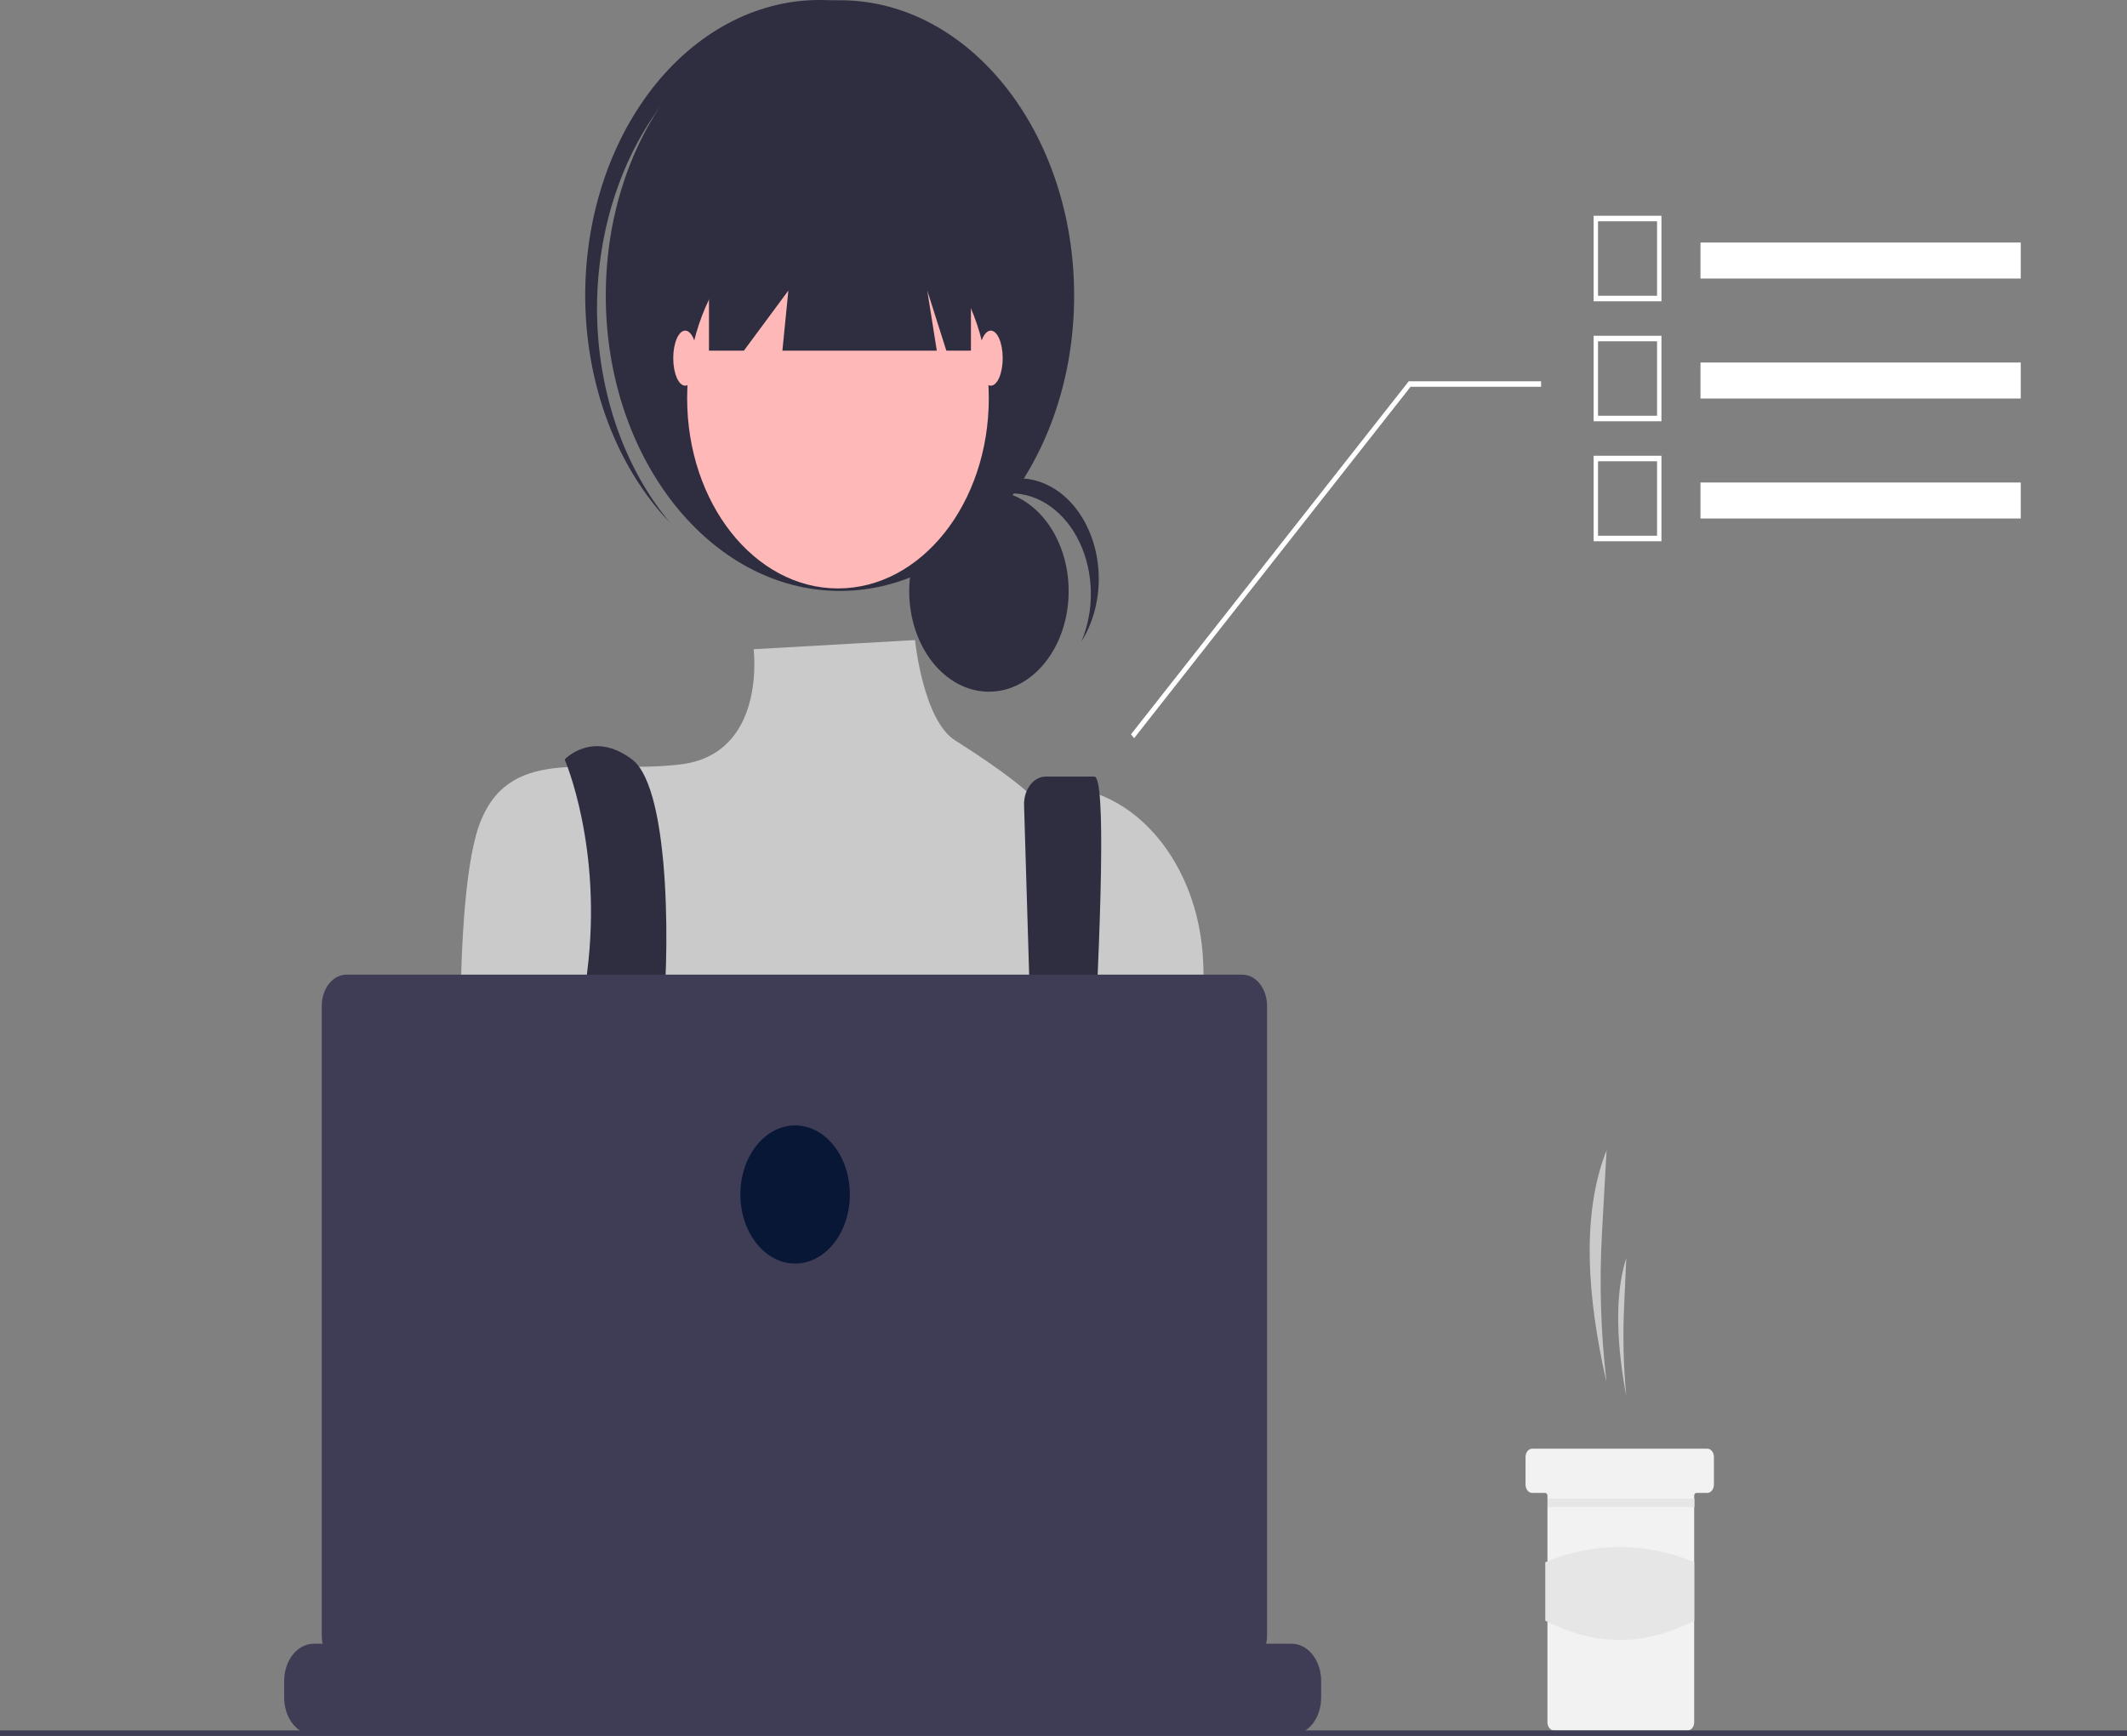 <svg width="501" height="409" viewBox="0 0 501 409" fill="none" xmlns="http://www.w3.org/2000/svg">
<rect x="0" y="0" width="501" height="409" fill="#808080" stroke="none"/>
<g clip-path="url(#clip0_4_196)">
<path d="M378.417 325.703C377.045 314.048 376.683 302.238 377.336 290.483L378.417 271.03C372.462 285.977 373.808 305.651 378.417 325.703V325.703Z" fill="#CACACA"/>
<path d="M383.06 328.958C382.4 322.002 382.226 314.987 382.54 307.994L383.06 296.414C380.195 305.311 380.842 317.022 383.06 328.958Z" fill="#CACACA"/>
<path d="M403.7 343.279V349.787C403.698 350.304 403.534 350.8 403.244 351.165C402.954 351.531 402.562 351.737 402.152 351.74H399.572C399.504 351.74 399.437 351.756 399.375 351.789C399.312 351.822 399.255 351.869 399.207 351.93C399.159 351.99 399.121 352.062 399.095 352.141C399.069 352.221 399.056 352.305 399.056 352.391V405.763C399.054 406.28 398.891 406.775 398.601 407.141C398.311 407.506 397.918 407.713 397.509 407.716H366.037C365.626 407.715 365.233 407.509 364.942 407.143C364.652 406.777 364.489 406.281 364.489 405.763V352.391C364.488 352.218 364.434 352.053 364.337 351.931C364.24 351.809 364.109 351.741 363.973 351.74H360.877C360.467 351.74 360.073 351.534 359.783 351.168C359.493 350.802 359.33 350.305 359.329 349.787V343.279C359.329 343.022 359.369 342.768 359.447 342.531C359.524 342.294 359.638 342.078 359.782 341.897C359.926 341.716 360.097 341.572 360.285 341.474C360.472 341.376 360.674 341.326 360.877 341.326H402.152C402.562 341.328 402.955 341.534 403.245 341.9C403.535 342.265 403.699 342.761 403.7 343.279Z" fill="#F2F2F2"/>
<path d="M399.103 353.107H364.535V355.059H399.103V353.107Z" fill="#E6E6E6"/>
<path d="M399.056 381.84C387.489 387.879 375.796 387.945 363.973 381.84V368.083C375.355 363.261 387.674 363.261 399.056 368.083V381.84Z" fill="#E6E6E6"/>
<path d="M232.935 162.968C243.306 162.968 251.713 152.362 251.713 139.278C251.713 126.195 243.306 115.589 232.935 115.589C222.564 115.589 214.157 126.195 214.157 139.278C214.157 152.362 222.564 162.968 232.935 162.968Z" fill="#2F2E41"/>
<path d="M238.167 116.241C241.416 116.242 244.61 117.306 247.437 119.33C250.263 121.355 252.624 124.269 254.29 127.789C255.956 131.309 256.869 135.315 256.94 139.413C257.011 143.512 256.239 147.564 254.697 151.173C256.325 148.604 257.511 145.634 258.179 142.455C258.847 139.275 258.982 135.954 258.577 132.705C258.172 129.455 257.234 126.348 255.824 123.581C254.414 120.814 252.563 118.447 250.388 116.633C248.213 114.818 245.762 113.595 243.192 113.041C240.622 112.487 237.988 112.615 235.459 113.416C232.93 114.218 230.561 115.675 228.503 117.695C226.445 119.715 224.744 122.254 223.506 125.149C225.262 122.369 227.491 120.125 230.03 118.582C232.568 117.04 235.349 116.24 238.167 116.241Z" fill="#2F2E41"/>
<path d="M197.846 139.228C228.31 139.228 253.006 108.073 253.006 69.641C253.006 31.209 228.31 0.054 197.846 0.054C167.382 0.054 142.686 31.209 142.686 69.641C142.686 108.073 167.382 139.228 197.846 139.228Z" fill="#2F2E41"/>
<path d="M154.554 26.466C164.059 12.981 177.345 4.682 191.608 3.321C205.87 1.959 219.995 7.642 230.999 19.169C230.548 18.629 230.102 18.083 229.633 17.558C218.698 5.305 204.354 -0.968 189.754 0.119C175.154 1.205 161.494 9.562 151.777 23.351C142.06 37.141 137.082 55.234 137.937 73.653C138.792 92.072 145.41 109.308 156.336 121.573C156.805 122.098 157.286 122.594 157.765 123.095C147.401 110.658 141.274 93.628 140.674 75.6C140.075 57.571 145.052 39.953 154.554 26.466Z" fill="#2F2E41"/>
<path d="M197.379 138.639C216.999 138.639 232.905 118.573 232.905 93.82C232.905 69.067 216.999 49.001 197.379 49.001C177.758 49.001 161.852 69.067 161.852 93.82C161.852 118.573 177.758 138.639 197.379 138.639Z" fill="#FFB8B8"/>
<path d="M215.527 150.806L177.509 152.962C177.509 152.962 180.682 177.765 160.114 180.124C139.546 182.483 120.847 175.407 113.368 193.098C105.889 210.79 109.112 273.785 109.112 273.785C109.112 273.785 123.136 337.475 134.355 346.91C145.574 356.346 243.74 343.372 243.74 343.372L284.823 277.93L283.432 227.462C282.705 201.107 263.632 181.32 243.089 186.197C242.685 186.293 242.279 186.396 241.87 186.506C241.87 186.506 237.357 182.251 224.975 174.441C217.402 169.664 215.527 150.806 215.527 150.806Z" fill="#CACACA"/>
<path d="M133.001 178.945C133.001 178.945 142.037 199.628 138.297 229.115C134.558 258.601 150.249 320.963 150.249 320.963L161.468 317.424C161.468 317.424 153.988 256.093 155.858 241.94C157.728 227.787 158.244 186.022 148.895 178.945C139.546 171.868 133.001 178.945 133.001 178.945Z" fill="#2F2E41"/>
<path d="M241.212 189.79L245.142 320.373L252.622 326.27C252.622 326.27 263.373 182.968 257.764 182.968H246.35C245.674 182.968 245.005 183.136 244.381 183.462C243.757 183.788 243.19 184.266 242.712 184.869C242.235 185.471 241.856 186.187 241.597 186.974C241.339 187.762 241.206 188.605 241.206 189.458C241.206 189.568 241.208 189.679 241.212 189.79Z" fill="#2F2E41"/>
<path d="M155.391 318.014C157.972 318.014 160.065 315.374 160.065 312.117C160.065 308.86 157.972 306.22 155.391 306.22C152.809 306.22 150.716 308.86 150.716 312.117C150.716 315.374 152.809 318.014 155.391 318.014Z" fill="#091736"/>
<path d="M248.882 323.911C251.464 323.911 253.557 321.271 253.557 318.014C253.557 314.757 251.464 312.117 248.882 312.117C246.3 312.117 244.207 314.757 244.207 318.014C244.207 321.271 246.3 323.911 248.882 323.911Z" fill="#091736"/>
<path d="M166.994 37.796V82.615H175.221L185.692 68.461L184.29 82.615H220.658L218.414 68.461L222.902 82.615H228.698V37.796H166.994Z" fill="#2F2E41"/>
<path d="M161.384 90.871C162.933 90.871 164.189 87.967 164.189 84.384C164.189 80.802 162.933 77.897 161.384 77.897C159.835 77.897 158.58 80.802 158.58 84.384C158.58 87.967 159.835 90.871 161.384 90.871Z" fill="#FFB8B8"/>
<path d="M233.373 90.871C234.922 90.871 236.178 87.967 236.178 84.384C236.178 80.802 234.922 77.897 233.373 77.897C231.824 77.897 230.568 80.802 230.568 84.384C230.568 87.967 231.824 90.871 233.373 90.871Z" fill="#FFB8B8"/>
<path d="M311.187 396.025V399.975C311.189 401.06 311.03 402.135 310.718 403.145C310.579 403.595 310.412 404.031 310.217 404.447C309.602 405.749 308.73 406.827 307.685 407.576C306.641 408.324 305.46 408.717 304.258 408.717H73.867C72.666 408.717 71.485 408.324 70.44 407.576C69.396 406.827 68.523 405.749 67.908 404.447C67.714 404.031 67.546 403.595 67.408 403.145C67.096 402.135 66.937 401.06 66.938 399.975V396.025C66.938 394.877 67.117 393.74 67.465 392.68C67.813 391.62 68.323 390.656 68.966 389.844C69.609 389.033 70.373 388.389 71.213 387.949C72.053 387.51 72.954 387.284 73.864 387.283H87.148V385.441C87.147 385.393 87.155 385.346 87.169 385.302C87.184 385.258 87.205 385.218 87.232 385.184C87.258 385.15 87.29 385.123 87.325 385.105C87.36 385.086 87.398 385.077 87.436 385.077H94.365C94.442 385.077 94.515 385.115 94.57 385.183C94.624 385.251 94.654 385.344 94.654 385.44V387.283H98.983V385.441C98.983 385.393 98.99 385.346 99.005 385.302C99.019 385.258 99.04 385.218 99.067 385.184C99.094 385.15 99.126 385.123 99.161 385.105C99.196 385.086 99.233 385.077 99.271 385.077H106.201C106.278 385.077 106.351 385.115 106.405 385.183C106.459 385.251 106.49 385.344 106.49 385.44V387.283H110.824V385.441C110.824 385.393 110.831 385.346 110.846 385.302C110.86 385.258 110.881 385.218 110.908 385.184C110.935 385.15 110.966 385.123 111.001 385.105C111.036 385.086 111.074 385.077 111.112 385.077H118.042C118.118 385.077 118.192 385.115 118.246 385.183C118.3 385.251 118.331 385.344 118.331 385.44V387.283H122.659V385.441C122.659 385.393 122.667 385.346 122.681 385.302C122.696 385.258 122.717 385.218 122.744 385.184C122.77 385.15 122.802 385.123 122.837 385.105C122.872 385.086 122.909 385.077 122.947 385.077H129.877C129.954 385.077 130.027 385.115 130.081 385.183C130.136 385.251 130.166 385.344 130.166 385.44V387.283H134.495V385.441C134.495 385.393 134.502 385.346 134.517 385.302C134.531 385.258 134.552 385.218 134.579 385.184C134.606 385.15 134.638 385.123 134.673 385.105C134.708 385.086 134.745 385.077 134.783 385.077H141.713C141.789 385.077 141.863 385.115 141.917 385.183C141.971 385.251 142.002 385.344 142.002 385.44V387.283H146.336V385.441C146.336 385.394 146.343 385.346 146.357 385.302C146.372 385.258 146.393 385.218 146.42 385.184C146.447 385.15 146.478 385.123 146.513 385.105C146.548 385.086 146.586 385.077 146.624 385.077H153.554C153.63 385.077 153.703 385.115 153.758 385.183C153.812 385.251 153.842 385.344 153.842 385.44V387.283H158.171V385.441C158.171 385.394 158.179 385.346 158.193 385.302C158.207 385.258 158.229 385.218 158.255 385.184C158.282 385.15 158.314 385.123 158.349 385.105C158.384 385.086 158.421 385.077 158.459 385.077H212.737C212.774 385.077 212.812 385.086 212.847 385.104C212.882 385.122 212.914 385.149 212.941 385.183C212.967 385.217 212.989 385.257 213.003 385.301C213.018 385.345 213.025 385.392 213.025 385.44V387.283H217.359V385.441C217.359 385.394 217.367 385.346 217.381 385.302C217.396 385.258 217.417 385.218 217.443 385.184C217.47 385.15 217.502 385.123 217.537 385.105C217.572 385.086 217.609 385.077 217.647 385.077H224.577C224.654 385.078 224.727 385.116 224.781 385.185C224.835 385.253 224.865 385.345 224.866 385.441V387.283H229.195V385.441C229.195 385.394 229.202 385.346 229.217 385.302C229.231 385.258 229.252 385.218 229.279 385.184C229.306 385.15 229.338 385.123 229.372 385.105C229.407 385.086 229.445 385.077 229.483 385.077H236.413C236.451 385.077 236.488 385.086 236.523 385.104C236.558 385.123 236.59 385.149 236.617 385.183C236.644 385.217 236.665 385.257 236.68 385.301C236.694 385.345 236.702 385.392 236.702 385.44V387.283H241.03V385.441C241.03 385.394 241.038 385.346 241.052 385.302C241.067 385.258 241.088 385.218 241.115 385.184C241.141 385.15 241.173 385.123 241.208 385.105C241.243 385.086 241.281 385.077 241.318 385.077H248.248C248.286 385.077 248.324 385.086 248.359 385.104C248.394 385.123 248.426 385.149 248.452 385.183C248.479 385.217 248.501 385.257 248.515 385.301C248.53 385.345 248.537 385.392 248.537 385.44V387.283H252.871V385.441C252.871 385.394 252.878 385.346 252.893 385.302C252.907 385.258 252.929 385.218 252.955 385.184C252.982 385.15 253.014 385.123 253.049 385.105C253.084 385.086 253.121 385.077 253.159 385.077H260.089C260.165 385.078 260.237 385.117 260.29 385.185C260.344 385.254 260.373 385.346 260.373 385.441V387.283H264.707V385.441C264.707 385.394 264.714 385.346 264.728 385.302C264.743 385.258 264.764 385.218 264.791 385.184C264.818 385.15 264.849 385.123 264.884 385.105C264.919 385.086 264.957 385.077 264.995 385.077H271.925C271.962 385.077 272 385.086 272.035 385.104C272.07 385.123 272.102 385.149 272.129 385.183C272.156 385.217 272.177 385.257 272.191 385.301C272.206 385.345 272.213 385.392 272.214 385.44V387.283H276.542V385.441C276.542 385.394 276.55 385.346 276.564 385.302C276.578 385.258 276.6 385.218 276.626 385.184C276.653 385.15 276.685 385.123 276.72 385.105C276.755 385.086 276.792 385.077 276.83 385.077H283.76C283.798 385.077 283.836 385.086 283.871 385.104C283.906 385.123 283.937 385.149 283.964 385.183C283.991 385.217 284.012 385.257 284.027 385.301C284.042 385.345 284.049 385.392 284.049 385.44V387.283H304.258C306.095 387.283 307.858 388.203 309.157 389.841C310.456 391.48 311.187 393.702 311.187 396.02L311.187 396.025Z" fill="#3F3D56"/>
<path d="M501 407.698H0V409H501V407.698Z" fill="#3F3D56"/>
<path d="M292.636 229.638H81.596C80.833 229.638 80.077 229.827 79.373 230.196C78.668 230.564 78.028 231.104 77.488 231.784C76.949 232.465 76.521 233.272 76.229 234.161C75.937 235.05 75.787 236.003 75.787 236.966V385.308C75.787 387.252 76.399 389.116 77.488 390.49C78.578 391.864 80.055 392.636 81.596 392.636H292.636C294.176 392.636 295.654 391.864 296.743 390.49C297.832 389.116 298.444 387.252 298.444 385.308V236.966C298.444 235.022 297.832 233.158 296.743 231.784C295.654 230.41 294.176 229.638 292.636 229.638Z" fill="#3F3D56"/>
<path d="M187.284 297.7C194.408 297.7 200.183 290.415 200.183 281.428C200.183 272.441 194.408 265.156 187.284 265.156C180.161 265.156 174.386 272.441 174.386 281.428C174.386 290.415 180.161 297.7 187.284 297.7Z" fill="#091736"/>
<path d="M267.132 173.927L332.246 91.133H362.987V89.832H331.816L331.664 90.025L266.399 173.012L267.132 173.927Z" fill="white"/>
<path d="M475.977 57.142H400.535V65.623H475.977V57.142Z" fill="white"/>
<path d="M391.341 70.986H375.37V50.837H391.341V70.986ZM376.402 69.684H390.309V52.139H376.402L376.402 69.684Z" fill="white"/>
<path d="M475.977 85.412H400.535V93.892H475.977V85.412Z" fill="white"/>
<path d="M391.341 99.255H375.37V79.107H391.341V99.255ZM376.402 97.953H390.309V80.409H376.402L376.402 97.953Z" fill="white"/>
<path d="M475.977 113.681H400.535V122.162H475.977V113.681Z" fill="white"/>
<path d="M391.341 127.524H375.37V107.376H391.341V127.524ZM376.402 126.222H390.309V108.678H376.402L376.402 126.222Z" fill="white"/>
</g>
<defs>
<clipPath id="clip0_4_196">
<rect width="501" height="409" fill="white"/>
</clipPath>
</defs>
</svg>
